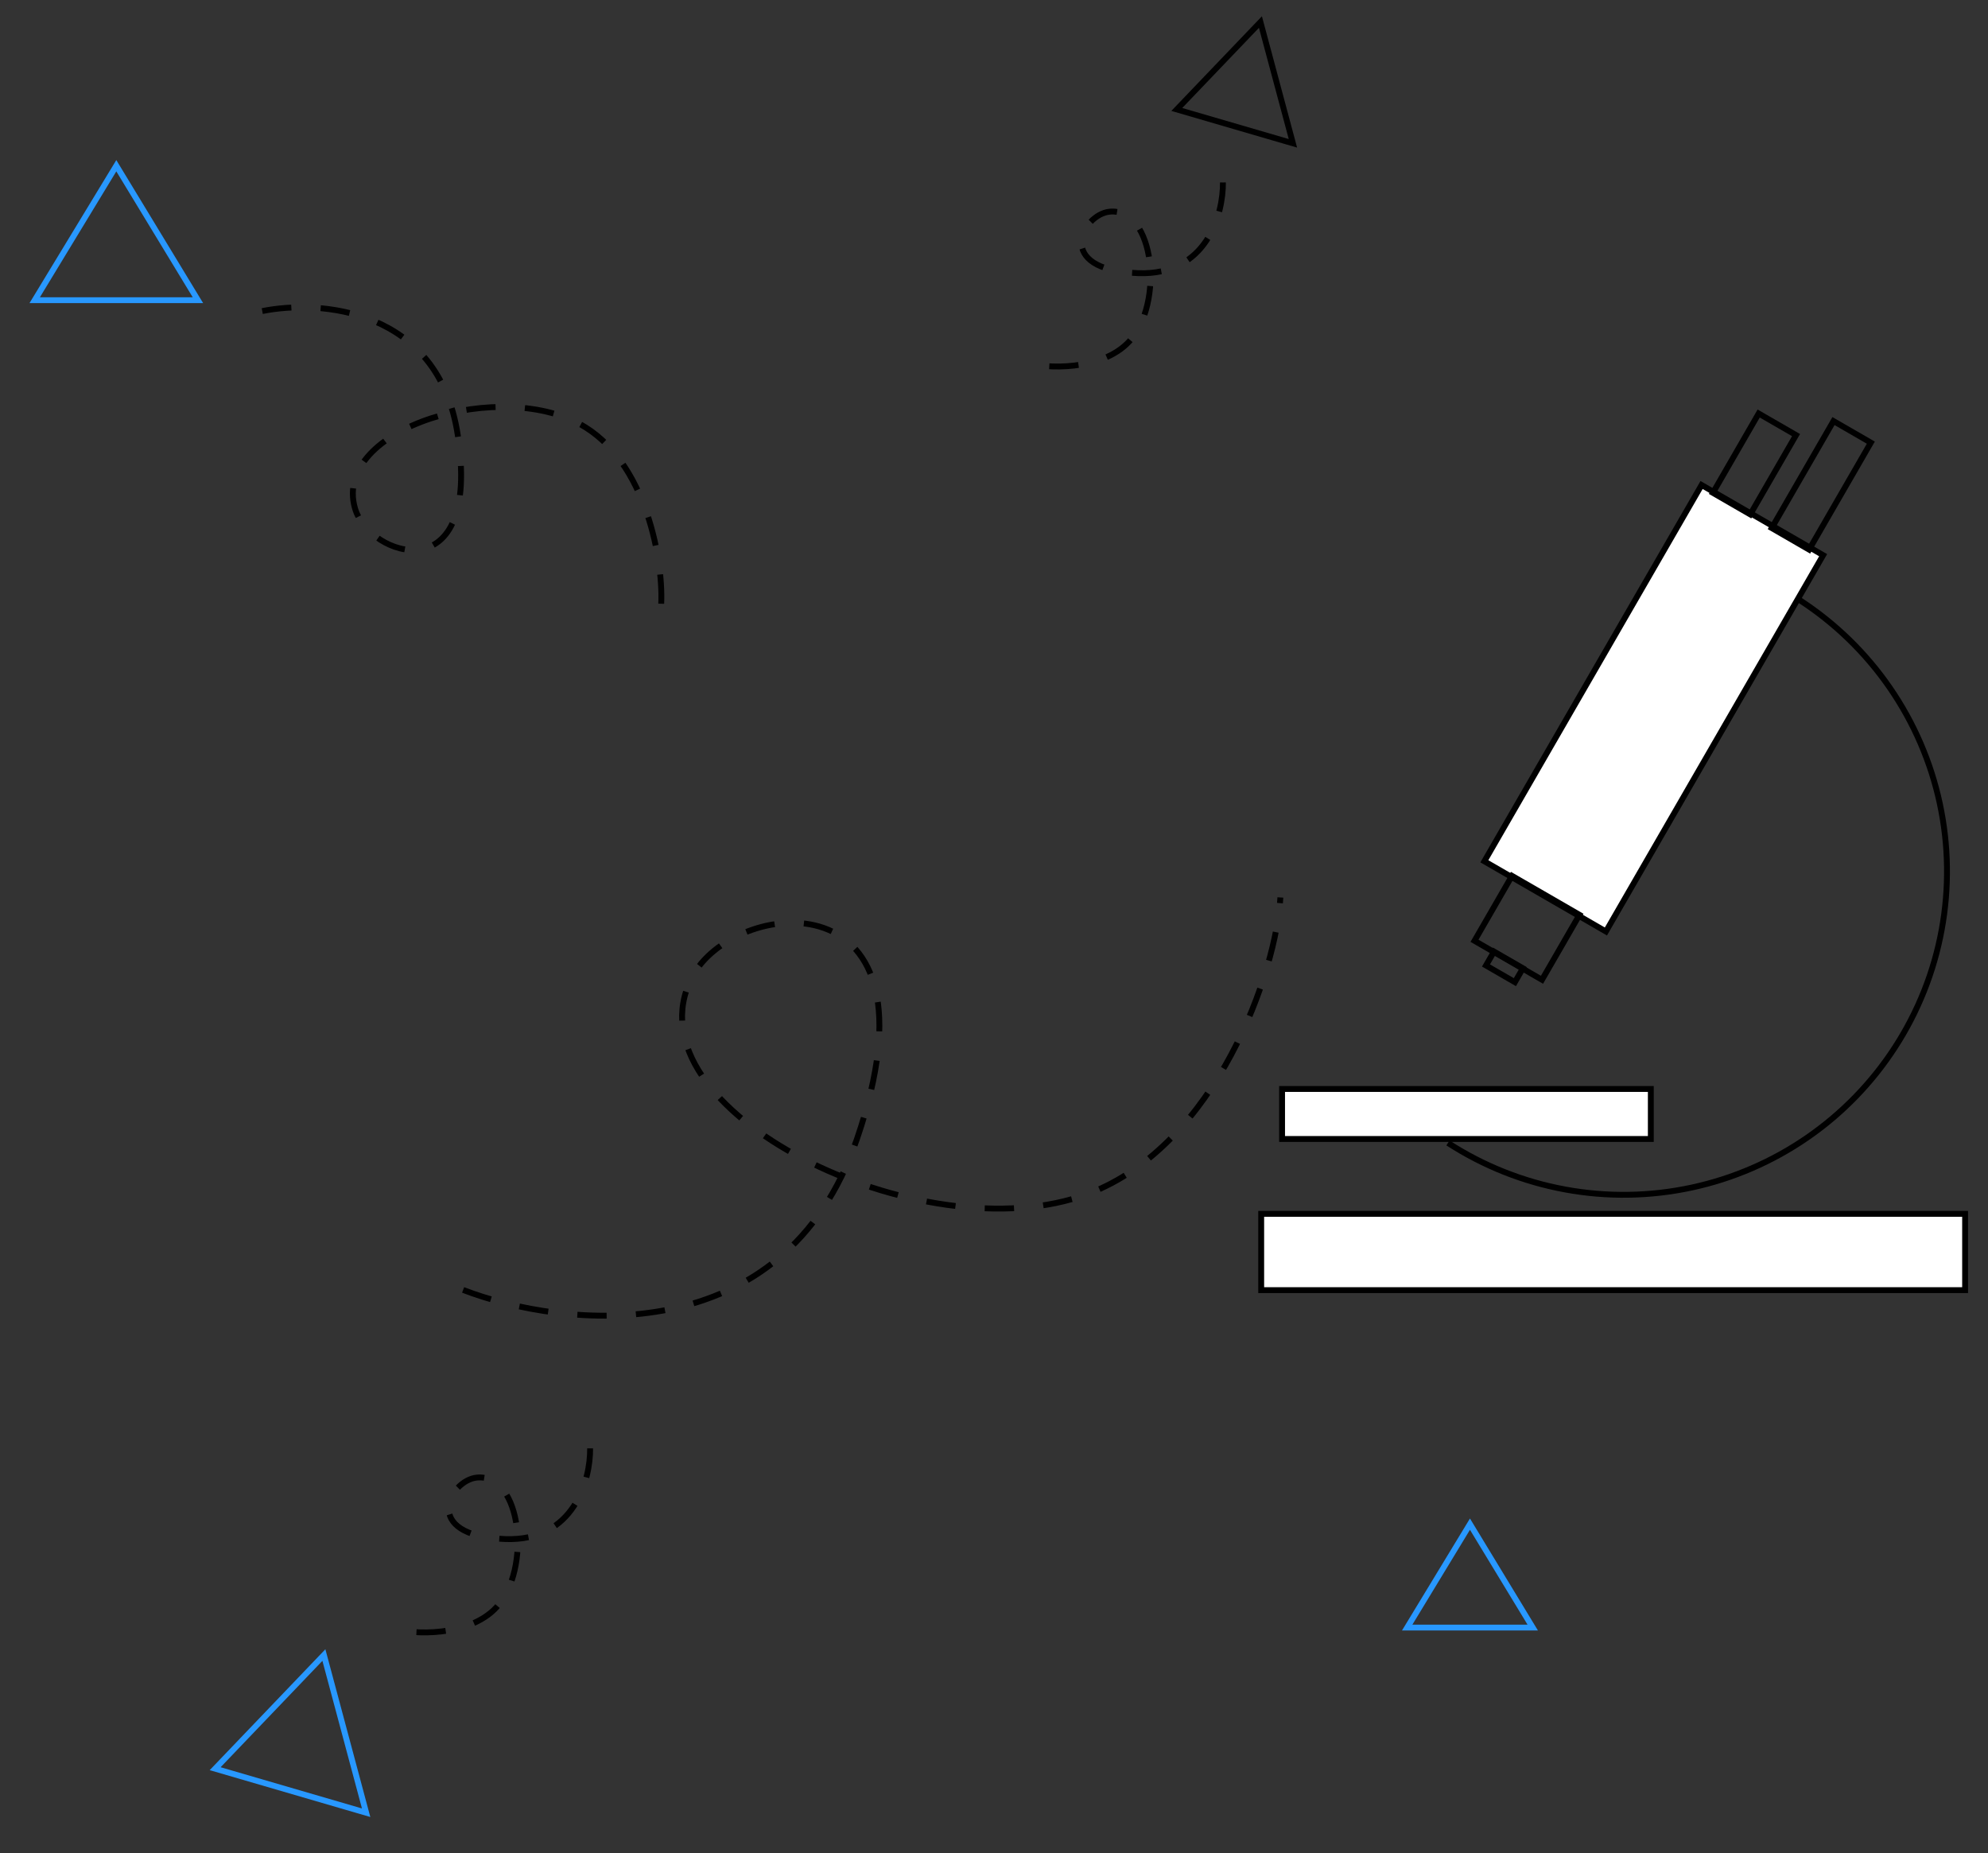 <svg width="339" height="316" viewBox="0 0 339 316" fill="none" xmlns="http://www.w3.org/2000/svg">
<rect x="0" y="0" width="339" height="316" fill="#333333" stroke="none"/>
<path d="M78.972 219.942C96.142 226.552 133.611 230.661 146.128 194.212C161.775 148.652 124.876 152.997 117.944 166.721C106.548 189.283 157.422 214.163 185.55 203.548C207.555 195.244 217.721 165.37 218.332 153.025" stroke="black" stroke-dasharray="5 5"/>
<path d="M19.834 28.258L33.751 51.183L5.917 51.183L19.834 28.258Z" stroke="#2898FF"/>
<path d="M250.662 259.876L261.366 277.509L239.958 277.509L250.662 259.876Z" stroke="#2898FF"/>
<path d="M36.689 301.571L55.231 282.195L62.435 309.08L36.689 301.571Z" stroke="#2898FF"/>
<path d="M200.672 18.661L214.933 3.758L220.474 24.437L200.672 18.661Z" stroke="black"/>
<path d="M306.816 102.277C312.896 106.21 318.143 111.303 322.255 117.263C326.367 123.224 329.265 129.937 330.783 137.017C332.301 144.098 332.41 151.409 331.103 158.532C329.796 165.654 327.098 172.45 323.165 178.53C319.231 184.611 314.139 189.857 308.178 193.969C302.217 198.081 295.505 200.979 288.424 202.497C281.343 204.015 274.033 204.124 266.91 202.817C259.787 201.51 252.992 198.812 246.911 194.879" stroke="black"/>
<rect x="215.063" y="206.968" width="120.033" height="13.008" fill="white" stroke="black"/>
<rect x="218.624" y="185.676" width="62.879" height="8.526" fill="white" stroke="black"/>
<rect x="290.159" y="82.696" width="23.935" height="74.085" transform="rotate(30 290.159 82.696)" fill="white" stroke="black"/>
<rect x="299.897" y="70.507" width="7.355" height="15.619" transform="rotate(30 299.897 70.507)" stroke="black"/>
<rect x="312.652" y="71.796" width="7.355" height="21.062" transform="rotate(30 312.652 71.796)" stroke="black"/>
<rect x="257.83" y="149.337" width="13.29" height="12.788" transform="rotate(30 257.83 149.337)" stroke="black"/>
<rect x="254.763" y="162.249" width="5.691" height="2.736" transform="rotate(30 254.763 162.249)" stroke="black"/>
<path d="M44.723 53.04C54.461 51.069 74.759 52.53 78.054 74.144C82.171 101.162 62.955 95.036 60.535 86.675C56.557 72.93 85.897 64.132 99.873 72.882C110.807 79.726 113.457 97.432 112.643 104.389" stroke="black" stroke-dasharray="5 5"/>
<path d="M208.537 31.113C208.604 36.443 205.808 46.998 194.085 46.577C179.432 46.051 184.579 36.532 189.228 36.091C196.871 35.366 198.58 51.711 192.573 58.205C187.874 63.285 178.275 62.915 174.689 61.792" stroke="black" stroke-dasharray="5 5"/>
<path d="M100.629 246.957C100.696 252.287 97.899 262.842 86.177 262.421C71.523 261.895 76.671 252.376 81.32 251.935C88.963 251.21 90.672 267.555 84.665 274.049C79.965 279.129 70.367 278.759 66.781 277.636" stroke="black" stroke-dasharray="5 5"/>
</svg>
